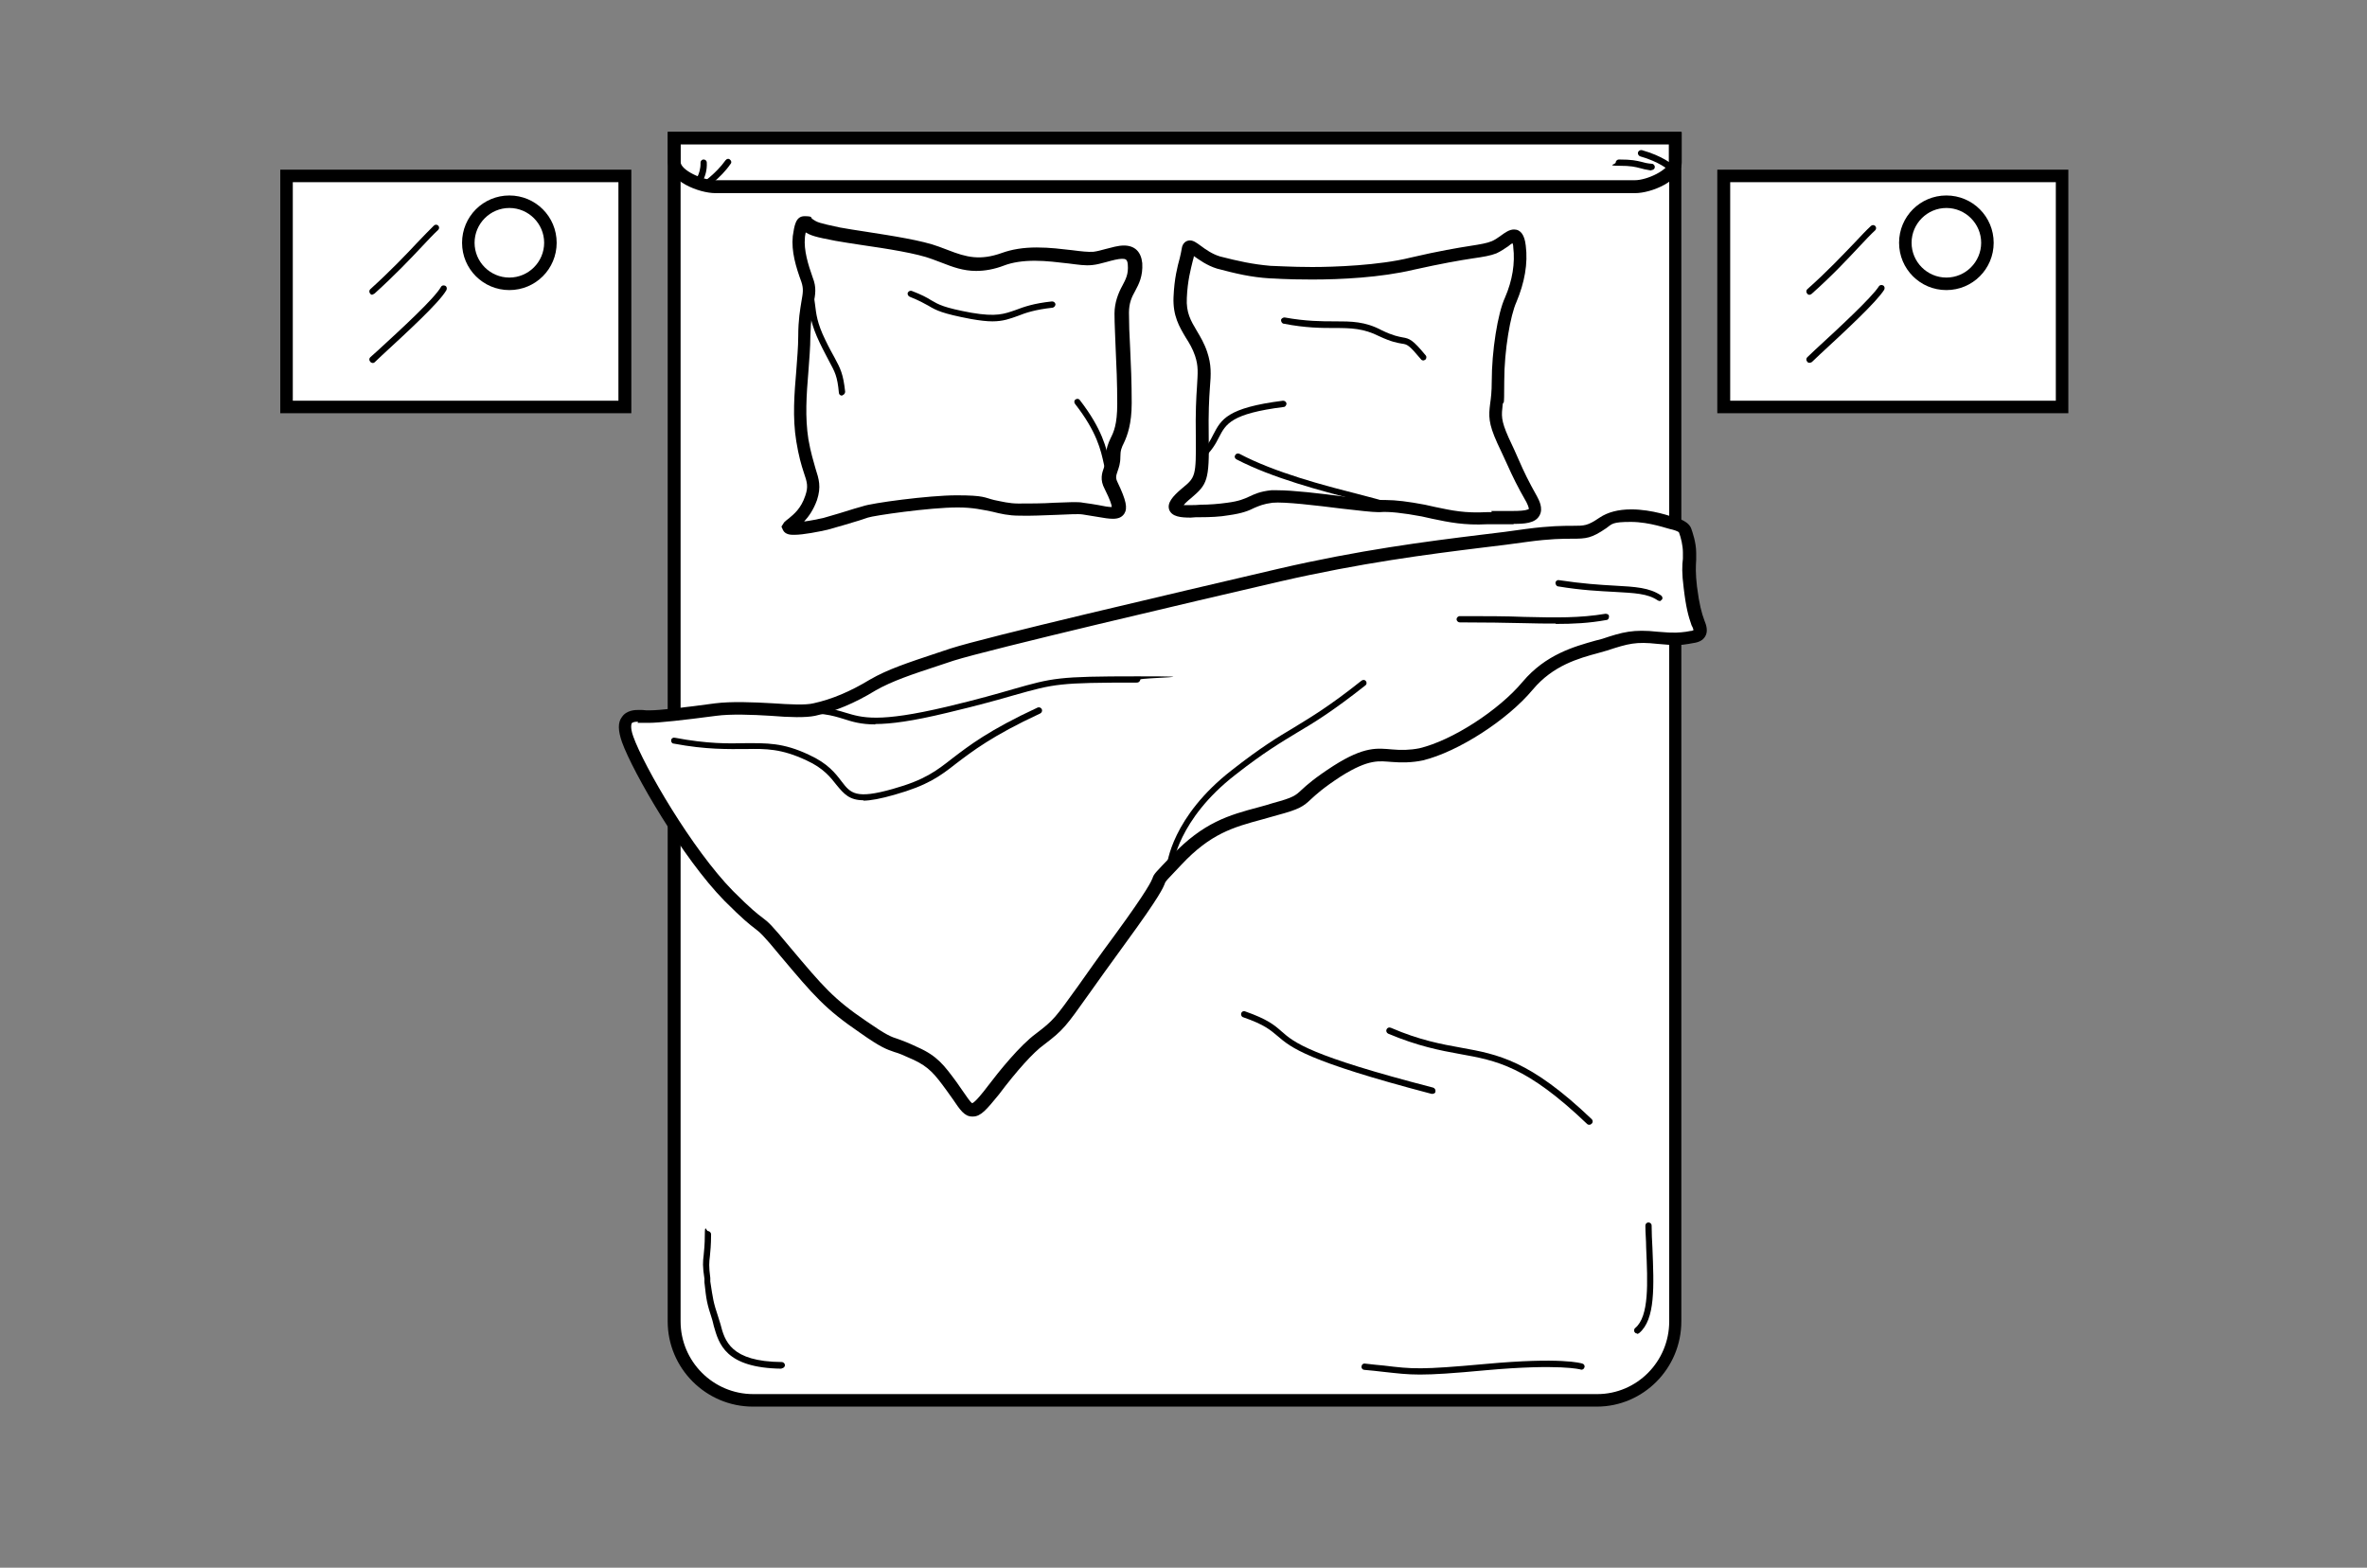 <?xml version="1.0" encoding="UTF-8"?>
<svg xmlns="http://www.w3.org/2000/svg" version="1.1" viewBox="0 0 605.5 401">
  <rect x="0" y="0" width="605.5" height="401" fill="#808080" stroke="none"/>
  <defs>
    <style>
      .cls-1 {
        fill-rule: evenodd;
      }

      .cls-1, .cls-2 {
        fill: #fff;
      }
    </style>
  </defs>
  <!-- Generator: Adobe Illustrator 28.6.0, SVG Export Plug-In . SVG Version: 1.2.0 Build 709)  -->
  <g>
    <g id="Layer_1">
      <g>
        <g>
          <g>
            <rect class="cls-2" x="73.3" y="45" width="86.5" height="59.1"/>
            <path d="M161.5,105.7h-89.8v-62.3h89.8v62.3ZM74.9,102.5h83.3v-55.9h-83.3v55.9Z"/>
          </g>
          <g>
            <path class="cls-1" d="M119.8,62.1c0-5.8,4.7-10.5,10.5-10.5s10.5,4.7,10.5,10.5-4.7,10.5-10.5,10.5-10.5-4.7-10.5-10.5h0Z"/>
            <path d="M130.3,74.2c-6.7,0-12.1-5.4-12.1-12.1s5.4-12.1,12.1-12.1,12.1,5.4,12.1,12.1-5.4,12.1-12.1,12.1ZM130.3,53.2c-4.9,0-8.9,4-8.9,8.9s4,8.9,8.9,8.9,8.9-4,8.9-8.9-4-8.9-8.9-8.9Z"/>
          </g>
          <path d="M95.3,75.4c-.2,0-.4,0-.6-.3-.3-.3-.3-.8,0-1.1,5.2-4.7,9.1-8.8,12.1-12,1.6-1.7,3-3.1,4.2-4.3.3-.3.8-.3,1.1,0s.3.8,0,1.1c-1.2,1.1-2.5,2.5-4.1,4.2-3.1,3.3-6.9,7.3-12.2,12.1-.2.1-.3.2-.5.2Z"/>
          <path d="M95.3,92.8c-.2,0-.4,0-.6-.3-.3-.3-.3-.8,0-1.1l1.9-1.7c6.1-5.6,14.5-13.3,16.2-16.3.2-.4.7-.5,1.1-.3.4.2.5.7.3,1.1-1.8,3.2-10,10.7-16.5,16.7l-1.9,1.8c-.2.1-.4.2-.5.2Z"/>
        </g>
        <g>
          <g>
            <rect class="cls-2" x="440.9" y="45" width="86.5" height="59.1"/>
            <path d="M529.1,105.7h-89.8v-62.3h89.8v62.3ZM442.6,102.5h83.3v-55.9h-83.3v55.9Z"/>
          </g>
          <g>
            <path class="cls-1" d="M487.4,62.1c0-5.8,4.7-10.5,10.5-10.5s10.5,4.7,10.5,10.5-4.7,10.5-10.5,10.5-10.5-4.7-10.5-10.5h0Z"/>
            <path d="M497.9,74.2c-6.7,0-12.1-5.4-12.1-12.1s5.4-12.1,12.1-12.1,12.1,5.4,12.1,12.1-5.4,12.1-12.1,12.1ZM497.9,53.2c-4.9,0-8.9,4-8.9,8.9s4,8.9,8.9,8.9,8.9-4,8.9-8.9-4-8.9-8.9-8.9Z"/>
          </g>
          <path d="M462.9,75.4c-.2,0-.4,0-.6-.3-.3-.3-.3-.8,0-1.1,5.3-4.7,9.1-8.8,12.2-12,1.6-1.7,2.9-3.1,4.1-4.2.3-.3.8-.3,1.1,0,.3.3.3.8,0,1.1-1.2,1.1-2.5,2.5-4.1,4.2-3.1,3.3-6.9,7.4-12.2,12.1-.2.1-.3.2-.5.2Z"/>
          <path d="M462.9,92.8c-.2,0-.4,0-.6-.3-.3-.3-.3-.8,0-1.1l2-1.9c6.1-5.6,14.4-13.3,16.3-16.2.2-.4.7-.5,1.1-.3s.5.7.3,1.1c-1.9,3.1-10,10.6-16.5,16.6l-2,1.9c-.2.1-.4.2-.5.2Z"/>
        </g>
        <g>
          <g>
            <path class="cls-1" d="M172.5,35.3v302.7c0,11.1,9,20.2,20.2,20.2h215.8c11,0,20-9,20-20.2V35.3H172.5Z"/>
            <path d="M408.5,359.8h-215.9c-12,0-21.8-9.8-21.8-21.8V33.7h259.3v304.3c0,12-9.7,21.8-21.6,21.8ZM174.1,36.9v301.1c0,10.2,8.3,18.6,18.6,18.6h215.9c10.1,0,18.4-8.3,18.4-18.6V36.9h-252.8Z"/>
          </g>
          <path d="M418.2,49.4h-235.2c-4.2,0-12.1-3.1-12.1-7.9v-7.7h259.3v7.7c0,4.8-7.8,7.9-11.9,7.9ZM174.1,36.9v4.5c0,2.1,5.5,4.7,8.9,4.7h235.2c3.2,0,8.7-2.7,8.7-4.7v-4.5h-252.8Z"/>
          <path d="M180,48.4c-.3,0-.5-.1-.7-.4-.2-.4-.1-.9.2-1.1,0,0,3.6-2.4,6.1-5.9.3-.4.8-.5,1.1-.2.4.3.5.8.2,1.1-2.6,3.8-6.4,6.2-6.5,6.4-.1,0-.3.1-.4.1Z"/>
          <path d="M178.1,47.9c-.2,0-.4,0-.6-.2-.3-.3-.3-.8,0-1.1,0,0,1.8-1.9,1.7-5,0-.4.3-.8.8-.8h0c.4,0,.8.3.8.8.2,3.9-2.1,6.2-2.2,6.3-.2.2-.4.2-.6.2Z"/>
          <path d="M427.2,43.6c-.2,0-.4,0-.5-.2,0,0-2.2-2-7.1-3.4-.4-.1-.7-.6-.6-1s.6-.7,1-.6c5.3,1.5,7.7,3.6,7.8,3.7.3.3.3.8,0,1.1-.2.2-.4.3-.6.3Z"/>
          <path d="M422.4,43.6s0,0-.1,0c-1.3-.2-2.1-.4-2.8-.6-1.2-.3-2.2-.6-5.4-.6s-.8-.4-.8-.8.4-.8.8-.8c3.4,0,4.5.3,5.8.6.7.2,1.4.4,2.7.5.4,0,.8.5.7.9,0,.4-.4.7-.8.7Z"/>
          <g>
            <path class="cls-1" d="M243.5,278c-3.1-4.2-4.7-6.5-9.4-8.6-6.8-3.2-5-1-13.4-6.8-8.6-5.8-11.3-9-19.9-19.2-8.6-10.3-3.9-3.7-14.5-14.4-10.7-10.8-23.1-32.5-25.8-40-2.7-7.6,3.4-5.8,5.7-5.8s8.6-.6,17-1.8c8.6-1.1,20,1.1,25.2,0s10.2-3.4,15-6.3c5-2.9,11-4.7,20.2-7.7,9.2-2.9,56.7-14,83.8-20.3s48.8-8.1,63.3-10.2c14.7-1.9,13.6.8,19.5-3.2,6.1-4.2,17.4,0,17.4,0,0,0,3.2.6,3.6,1.9.5,1.3,1.1,3.6,1.1,5.7s-.5,3.9.2,8.9c.6,5,1.3,7.1,1.9,9,.8,1.9,1,3.4-1.6,3.7s-3.1.6-8.7.2c-5.8-.6-8.2,0-13.6,1.8-5.5,1.6-13.4,3.1-19.7,10.5-6.3,7.6-18.6,15.5-27.3,17.6-8.7,1.9-10.3-2.7-21.5,4.4-11.3,7.3-6.3,7.1-15.8,9.7-9.4,2.7-16.1,3.4-25.3,13.1s1.6-1.6-14.2,20c-15.7,21.5-14,20.8-20.7,25.8-3.6,2.6-8.4,8.4-11.9,13.1-6,7.4-5.5,6.1-10.5-1h0Z"/>
            <path d="M248.7,285.6c-2,0-3.1-1.7-5-4.5-.4-.6-.9-1.3-1.5-2.1-3-4.1-4.5-6.1-8.7-8-2.4-1.1-3.6-1.6-4.7-1.9-2-.7-3.4-1.1-8.9-5-8.8-6-11.7-9.4-20.2-19.5-4.6-5.6-5.3-6.1-6.6-7.1-1.3-1-3-2.3-7.8-7.1-10.7-10.9-23.4-32.8-26.2-40.6-1-2.9-1.1-5,0-6.4,1.2-1.8,3.5-1.8,4.3-1.8s1.3,0,1.9.1c.4,0,.7,0,1,0,2.3,0,8.7-.7,16.7-1.8,4-.5,9.6-.3,14.7,0,4.4.3,8.4.5,10.4,0,4.6-1,9.4-3,14.5-6.1,4.5-2.6,9.7-4.3,16.9-6.7l3.6-1.2c9.3-3,56.6-14,83.9-20.4,20.7-4.8,37.9-7,51.8-8.7,4.3-.5,8.2-1,11.6-1.5,6.1-.8,9.5-.8,11.8-.8,3.2,0,3.9,0,7-2.1,2.1-1.4,4.8-2.1,8.1-2.1,5.4,0,10.5,1.9,10.8,2,1,.2,4,1,4.6,3.1.2.6,1.2,3.3,1.2,6s0,1.2,0,1.8c-.1,1.6-.2,3.4.2,6.8.6,4.7,1.2,6.8,1.9,8.7.5,1.2,1,2.8.2,4.1-.6,1-1.6,1.5-3.1,1.7l-1.1.2c-1.9.3-3,.5-8,0-5.5-.6-7.4-.1-12.9,1.7l-2.1.6c-5.2,1.4-11.7,3.2-16.9,9.4-6.5,7.8-19.1,15.9-28.1,18.1-2.8.6-5.6.6-8,.4-3.1-.2-5.7-.9-13,3.7-4.6,3-6.4,4.7-7.6,5.8-2,1.9-3,2.6-8.6,4.1-1.3.4-2.6.7-3.9,1.1-7.4,2-13.2,3.6-20.7,11.6-4,4.2-4,4.2-4.2,4.7-.4,1.1-1.2,3.2-9.9,15.1-4.3,5.9-7.3,10.1-9.5,13.2-5.9,8.3-6.5,9.2-11.5,13-2.8,2-7,6.7-11.6,12.8-3.1,3.8-4.6,5.6-6.6,5.6ZM163.2,184.6c-1.2,0-1.5.3-1.6.4,0,.1-.5.9.4,3.4,2.7,7.6,15.1,28.9,25.5,39.5,4.7,4.7,6.3,5.9,7.5,6.8,1.6,1.2,2.3,1.8,7.1,7.6,8.5,10.1,11.1,13.2,19.5,18.9,5.2,3.6,6.3,4,8.2,4.6,1.1.4,2.5.9,5,2.1,5,2.2,6.8,4.7,9.9,8.9.7,1,1.2,1.7,1.6,2.3.9,1.3,1.9,2.8,2.4,3.1.8-.3,2.8-2.8,4-4.4,2.8-3.7,8.2-10.4,12.3-13.4,4.6-3.5,4.9-4,10.8-12.2,2.2-3.1,5.2-7.4,9.5-13.2,8.4-11.5,9.2-13.6,9.5-14.3.4-1.2.6-1.3,4.9-5.8,8.2-8.6,14.7-10.4,22.2-12.4,1.2-.3,2.5-.7,3.8-1.1,5.2-1.4,5.7-1.9,7.3-3.4,1.3-1.2,3.3-3,8.1-6.1,8-5.1,11.3-4.5,15-4.2,2.2.2,4.5.2,7-.3,8.4-2,20.3-9.7,26.4-17,5.9-7,13.2-9,18.5-10.5l1.9-.5c5.1-1.7,7.9-2.5,14.2-1.8,4.4.4,5.5.2,7.2,0l1.1-.2c.5,0,.7-.2.8-.2,0,0,0-.4-.5-1.3-.8-2.3-1.4-4.4-2-9.5-.5-3.8-.4-5.8-.2-7.5,0-.6,0-1.1,0-1.6,0-1.7-.5-3.8-1-5.1-.2-.3-1.4-.7-2.4-.9-.3,0-5.1-1.8-9.9-1.8s-4.8.5-6.3,1.6c-3.8,2.6-5.1,2.7-8.8,2.7-2.2,0-5.5,0-11.4.8-3.5.5-7.4,1-11.7,1.5-13.8,1.7-30.9,3.9-51.4,8.6-22,5.1-74.1,17.3-83.7,20.3l-3.6,1.2c-7,2.3-12.1,4-16.3,6.4-5.4,3.3-10.5,5.4-15.5,6.5-2.4.5-6.5.4-11.3,0-4.8-.3-10.3-.5-14,0-8.3,1.1-14.7,1.8-17.2,1.8s-.8,0-1.3,0c-.5,0-1.1,0-1.6,0Z"/>
          </g>
          <g>
            <path d="M387.2,134.1c-.8,0-1.7,0-2.7,0-1,0-2,0-3,0h-1.1c-5.8.3-9.7-.5-14-1.4l-2.7-.6c-4.8-.9-8.5-1.3-10.7-1.1,0,0-.3,0-.5,0-1.5,0-4.9-.4-9.3-.9-6.4-.8-14.7-1.8-17.7-1.5-2.3.3-3.4.8-4.6,1.3-1.4.7-3,1.4-6.6,1.9-2.2.4-4.9.5-7.2.5-.9,0-1.7,0-2.5.1h0c-2.5,0-4.8-.2-5.5-2-.6-1.7.8-3.4,3.3-5.5,3.4-2.8,3.6-3,3.5-13.3-.1-6.1.1-9.9.3-12.7.2-3.6.4-5.2-.5-7.9-.6-1.8-1.5-3.3-2.4-4.7-1.6-2.7-3.3-5.5-3.1-10.3.2-4.8,1-7.8,1.6-10,.2-.9.4-1.7.5-2.4.2-1.5,1.2-2.1,2.1-2.1s1.7.6,2.8,1.4c1.2.9,2.9,2.1,4.9,2.7,4.7,1.2,8.3,2,12.9,2.4,1.1,0,5.2.3,10.7.3s17.1-.4,25.1-2.4c7.3-1.7,12.1-2.5,15.3-3,2.6-.4,4.3-.7,5.5-1.2.7-.3,1.5-.8,2.3-1.4,1.1-.8,2.2-1.6,3.4-1.6,1.7,0,2.7,1.4,3,4.1.6,4.6-.3,9.5-2.4,14.5-1.5,3.3-3.1,12.2-3.1,20.2s-.2,4.5-.4,6c-.3,2.8-.5,3.9,1.5,8.4,1.1,2.3,1.9,4.1,2.6,5.7,1.4,3.2,2.4,5.3,4.7,9.4.4.8,1.7,3,.6,4.9-1.1,2-4,2.1-6.6,2.1ZM381.5,130.7c1.1,0,2.1,0,3.1,0,.9,0,1.8,0,2.6,0,3.1,0,3.7-.4,3.9-.5h0s0-.5-.6-1.7c-2.4-4.2-3.5-6.5-4.9-9.6-.7-1.5-1.5-3.3-2.6-5.6-2.3-5.1-2.2-6.9-1.8-10.1.2-1.4.4-3,.4-5.6,0-7.8,1.5-17.4,3.4-21.5,1.9-4.4,2.6-8.8,2.1-12.9,0-.5-.1-.8-.2-1-.3.2-.8.5-1.1.8-.9.6-1.9,1.3-3,1.8-1.5.6-3.3.9-6.1,1.3-3.3.5-7.9,1.3-15.1,2.9-8.4,2-18.7,2.5-25.9,2.5s-9.8-.3-10.9-.3c-4.8-.3-8.6-1.2-13.5-2.5-2.6-.8-4.6-2.3-5.9-3.2,0,0,0,0,0,0,0,.4-.2.8-.3,1.3-.5,2.1-1.3,4.9-1.5,9.4-.2,3.8,1,5.8,2.6,8.5.9,1.5,1.9,3.2,2.6,5.3,1.1,3.3,1,5.6.7,9.2-.2,2.7-.4,6.5-.3,12.4.2,11.4-.4,12.3-4.5,15.8-1,.8-1.6,1.4-1.9,1.8.4,0,1,0,1.9,0,.7,0,1.5,0,2.4-.1,2.2,0,4.7-.2,6.8-.5,3.1-.4,4.4-1,5.7-1.6,1.3-.6,2.7-1.3,5.6-1.6.5,0,1,0,1.6,0,3.9,0,10.8.8,16.9,1.6,3.9.5,7.6.9,8.9.9.8,0,1.3,0,1.9,0,2.5,0,5.8.4,10,1.2l2.7.6c4.3.9,7.5,1.6,13.2,1.3h1.2Z"/>
            <path d="M307.4,117.5c-.2,0-.4,0-.6-.3-.3-.3-.3-.8,0-1.1,2-1.8,2.8-3.4,3.6-5,2-3.8,3.5-6.8,17.8-8.6.5,0,.8.3.9.7,0,.4-.3.9-.7.9-13.4,1.7-14.8,4.3-16.6,7.8-.8,1.6-1.8,3.4-4,5.4-.2.1-.4.2-.6.2Z"/>
            <path d="M354.9,130.1c-.1,0-.2,0-.3,0-1.4-.6-4.3-1.3-8-2.3-8.4-2.2-21.1-5.5-30.3-10.3-.4-.2-.6-.7-.3-1.1.2-.4.7-.5,1.1-.3,9.1,4.8,21.7,8.1,30,10.2,3.7,1,6.7,1.7,8.2,2.3.4.2.6.6.5,1.1-.1.3-.4.5-.8.5Z"/>
            <path d="M364.1,92.2c-.2,0-.5-.1-.6-.3-3.1-3.7-3.5-3.8-4.9-4-1.1-.2-2.6-.4-5.8-1.9-4-2-7.1-2.1-11.4-2.1-3.3,0-7.4,0-13-1.1-.4,0-.7-.5-.7-.9,0-.4.5-.7.9-.7,5.5,1,9.6,1,12.8,1,4.3,0,7.8,0,12.1,2.3,2.9,1.4,4.3,1.6,5.3,1.8,1.8.3,2.6.6,5.9,4.6.3.3.2.9-.1,1.1-.2.1-.3.2-.5.2Z"/>
          </g>
          <path d="M220.9,204.7c-3.6,0-5-1.6-6.9-3.9-1.5-1.9-3.3-4.3-7.7-6.3-6.4-3-10.3-3-15.6-2.9-4.4,0-9.9.2-18.4-1.4-.4,0-.7-.5-.6-.9,0-.4.5-.7.9-.6,8.4,1.6,13.8,1.5,18.1,1.4,5.3,0,9.6-.2,16.3,3,4.8,2.2,6.7,4.7,8.3,6.8,2.3,3,3.6,4.6,13.1,1.9,8.2-2.3,11.1-4.6,15.2-7.8,4.2-3.2,9.3-7.2,21.8-13,.4-.2.9,0,1.1.4.2.4,0,.9-.4,1.1-12.3,5.7-17.4,9.7-21.5,12.8-4.2,3.3-7.3,5.6-15.8,8-3.5,1-6.1,1.5-8,1.5Z"/>
          <path d="M223.9,185.3c-3.7,0-5.9-.7-8.1-1.4-2.9-.9-5.9-1.8-13-1.3-.5,0-.8-.3-.9-.8,0-.4.3-.8.8-.9,7.4-.5,10.6.5,13.6,1.4,4.3,1.3,8.4,2.6,25.8-1.5,8-1.9,13.2-3.4,17-4.5,10.2-2.9,11.5-3.3,31.8-3.3s.8.4.8.8-.4.8-.8.8c-20,0-21.1.3-31.4,3.2-3.8,1.1-9.1,2.6-17.1,4.5-9.1,2.2-14.6,2.9-18.5,2.9Z"/>
          <path d="M299.2,222.4s0,0,0,0c-.4,0-.8-.4-.7-.9,0-.5,1.3-12.6,16.6-24.5,7.4-5.8,11.7-8.4,15.9-10.9,4.4-2.7,9-5.4,17.3-12,.4-.3.9-.2,1.1.1.3.4.2.9-.1,1.1-8.5,6.7-13.1,9.5-17.5,12.1-4.1,2.5-8.4,5-15.8,10.8-14.7,11.4-16,23.2-16,23.3,0,.4-.4.7-.8.7Z"/>
          <path d="M398,159.5c-2.5,0-5.2,0-8.1-.1-4.6-.1-9.9-.2-16.5-.2h0c-.4,0-.8-.4-.8-.8,0-.4.4-.8.8-.8,6.6,0,11.9,0,16.5.2,8.2.2,14.2.3,20.8-.8.5,0,.9.2.9.7,0,.4-.2.9-.7.9-4.4.8-8.4,1-13,1Z"/>
          <path d="M424.6,153.7c-.2,0-.3,0-.5-.1-2.6-1.8-6-1.9-11.1-2.2-3.7-.2-8.4-.4-14.4-1.4-.4,0-.7-.5-.7-.9,0-.4.4-.8.9-.7,5.9.9,10.5,1.2,14.2,1.4,5.4.3,8.9.5,11.9,2.5.4.3.5.8.2,1.1-.2.2-.4.4-.7.4Z"/>
          <path d="M199.9,350.1h0c-14.4-.2-16-6.4-17.3-10.9-.1-.6-.3-1.1-.4-1.6-1.4-4.3-1.5-5-2-9.6v-.9c-.5-3.2-.4-4.4-.2-6,.1-1.2.3-2.6.3-5.4s.4-.8.8-.8.8.4.8.8c0,2.9-.2,4.4-.3,5.6-.2,1.6-.3,2.6.1,5.6v.9c.7,4.5.7,5.1,2.1,9.3.2.5.3,1.1.5,1.6,1.1,4.3,2.6,9.6,15.7,9.7.4,0,.8.4.8.8,0,.4-.4.8-.8.8Z"/>
          <path d="M363.2,351.6c-3.4,0-5.7-.3-9.4-.7-1.4-.2-2.9-.3-4.8-.5-.4,0-.8-.4-.7-.9,0-.4.4-.8.9-.7,1.9.2,3.4.4,4.8.5,7.4.9,9.4,1.1,25.9-.4,19.5-1.8,24.6-.2,24.9-.1.4.1.7.6.5,1-.1.4-.6.7-1,.5,0,0-5.3-1.5-24.2.2-8.6.8-13.2,1.1-16.8,1.1Z"/>
          <path d="M418.8,341.1c-.2,0-.5-.1-.6-.3-.3-.3-.2-.9.1-1.1,3.6-3,3.2-11.5,2.8-20.6,0-1.8-.2-3.7-.2-5.6,0-.4.3-.8.8-.8.4,0,.8.3.8.8,0,1.9.1,3.7.2,5.6.4,9.9.8,18.4-3.4,21.9-.2.1-.3.2-.5.2Z"/>
          <path d="M366.4,279.8c0,0-.1,0-.2,0-32-8.4-35.9-11.8-39.4-14.8-1.8-1.5-3.3-2.9-8.8-4.8-.4-.1-.6-.6-.5-1s.6-.7,1-.5c5.7,2,7.5,3.5,9.3,5.1,3.3,2.9,7.1,6.2,38.8,14.4.4.1.7.6.6,1,0,.4-.4.6-.8.6Z"/>
          <path d="M406.6,287.7c-.2,0-.4,0-.6-.2-15.5-14.8-23.1-16.2-32.6-17.9-5-.9-10.7-2-18.3-5.2-.4-.2-.6-.7-.4-1.1.2-.4.6-.6,1.1-.4,7.4,3.2,13,4.2,18,5.1,9.4,1.7,17.6,3.2,33.4,18.3.3.3.3.8,0,1.1-.2.2-.4.3-.6.3Z"/>
          <g>
            <path d="M203,136.8c-.6,0-2.1,0-2.7-1.2l-.4-.9.7-1.1c.4-.4.8-.7,1.2-1,1.3-1.1,3.1-2.5,4.2-5.8.8-2.3.5-3.4-.4-6-.6-1.8-1.3-4.2-1.9-7.9-1-6.1-.5-12.2,0-18.1.2-2.9.5-6,.5-8.9,0-4.1.5-6.8.8-8.7.4-2.3.6-3.3,0-5.1-1.4-3.8-2.6-7.8-2.2-11.7.4-2.6.7-5.1,3-5.1s1.5.4,2,.7c1.3.9,1.5,1,7.1,2.2,1.7.3,4.1.7,6.8,1.1,6.4,1,14.3,2.2,18.5,3.8.8.3,1.6.6,2.4.9,4.6,1.8,8.1,2.7,13.7.7,2.5-.9,5.4-1.4,8.9-1.4s6.3.4,9.1.7c2.3.3,4.1.5,5.4.4.9-.1,2-.4,3.1-.7,1.6-.4,3.2-.9,4.7-.9,2.8,0,4.4,1.6,4.7,4.5.2,3.4-.9,5.4-1.8,7.1-.9,1.6-1.6,3.1-1.6,5.6s.1,5.7.3,9c.2,4.1.4,8.8.4,14.1s-1.1,8.3-2,10.2c-.6,1.2-.9,1.9-.9,3.6s-.4,2.7-.7,3.6c-.4,1.2-.6,1.7,0,2.9,2.2,4.6,2.6,6.6,1.7,8-.6.9-1.5,1.3-2.9,1.3h0c-1.1,0-2.3-.2-4-.5-1.1-.2-2.4-.4-3.7-.6-1.2-.2-3.8,0-6.8.1-3.1.1-6.7.3-9.5.2-2.7,0-4.8-.5-6.8-1-2.5-.5-5-1.1-8.9-1.1-7.3,0-21.6,2.1-23,2.6l-2.1.7c-2.3.7-5.6,1.7-8.2,2.4-2.2.5-6.2,1.3-8.5,1.3ZM206.2,58.9c-.1.7-.3,1.5-.3,1.9-.3,3.2.8,6.8,2,10.2,1,2.5.7,4.3.2,6.7-.3,1.9-.7,4.3-.8,8.2,0,3.1-.3,6.2-.5,9.1-.5,6-.9,11.7,0,17.4.6,3.4,1.3,5.6,1.8,7.4.9,2.8,1.5,4.7.4,8.1-.9,2.5-2.1,4.2-3.3,5.5,1.6-.2,3.5-.6,4.9-.9,2.5-.7,5.8-1.7,8-2.4l2.1-.6c2.1-.8,16.8-2.8,24-2.8s7.1.6,9.6,1.2c2,.4,3.9.9,6.2.9,2.8,0,6.2,0,9.2-.2,3.3-.1,6.1-.3,7.4,0,1.5.2,2.8.4,3.9.6,1.4.3,2.6.5,3.4.5h0c0-.5-.4-1.8-1.8-4.6-1.3-2.4-.7-4.1-.2-5.5.3-.8.5-1.5.5-2.5,0-2.4.6-3.7,1.2-5,.8-1.6,1.7-3.5,1.7-8.8s-.2-9.9-.4-14c-.1-3.3-.3-6.3-.3-9.1s1-5.3,2-7.1c.9-1.7,1.6-3,1.4-5.4-.1-1.4-.6-1.5-1.5-1.5s-2.5.4-3.9.8c-1.2.3-2.5.7-3.7.8-1.8.2-3.6-.1-6-.4-2.7-.3-5.7-.7-8.7-.7s-5.7.4-7.8,1.2c-2.6,1-5,1.4-7.2,1.4-3.3,0-6-1-8.8-2.1-.8-.3-1.6-.6-2.4-.9-3.9-1.5-11.7-2.7-17.9-3.6-2.7-.4-5.2-.8-6.9-1.1-5.2-1-6.3-1.3-8-2.4Z"/>
            <path d="M215.4,101.2c-.4,0-.8-.3-.8-.7-.4-4.3-1-5.3-2.5-8.1-.6-1.2-1.4-2.6-2.4-4.7-2.2-4.6-2.5-7.1-2.8-9.5-.2-1.4-.3-2.7-.8-4.5-.1-.4.1-.9.5-1,.4-.1.9.1,1,.5.6,1.9.7,3.3.9,4.7.3,2.4.5,4.7,2.6,9,1,2.1,1.8,3.5,2.4,4.6,1.5,2.8,2.2,4.1,2.7,8.7,0,.4-.3.8-.7.9,0,0,0,0,0,0Z"/>
            <path d="M253.9,82.2c-1.5,0-3.2-.2-5.5-.6-7.4-1.4-8.9-2.2-10.9-3.4-1.1-.6-2.3-1.3-4.8-2.3-.4-.2-.6-.6-.5-1,.2-.4.6-.6,1-.5,2.6,1,3.9,1.7,5,2.4,1.9,1.1,3.2,1.9,10.3,3.2,6.4,1.1,8.4.3,11.3-.7,2.1-.8,4.6-1.7,9.3-2.2.5,0,.8.3.9.7,0,.4-.3.8-.7.9-4.5.5-6.9,1.3-8.9,2.1-2,.7-3.7,1.4-6.6,1.4Z"/>
            <path d="M283.9,122.2c-.4,0-.7-.2-.8-.6-.3-.9-.5-1.8-.7-2.8-.8-3.7-1.8-8.3-7.4-15.5-.3-.4-.2-.9.1-1.1.4-.3.9-.2,1.1.1,5.8,7.5,6.8,12.3,7.7,16.1.2.9.4,1.8.7,2.7.1.4-.1.9-.5,1,0,0-.2,0-.2,0Z"/>
          </g>
        </g>
      </g>
    </g>
  </g>
</svg>